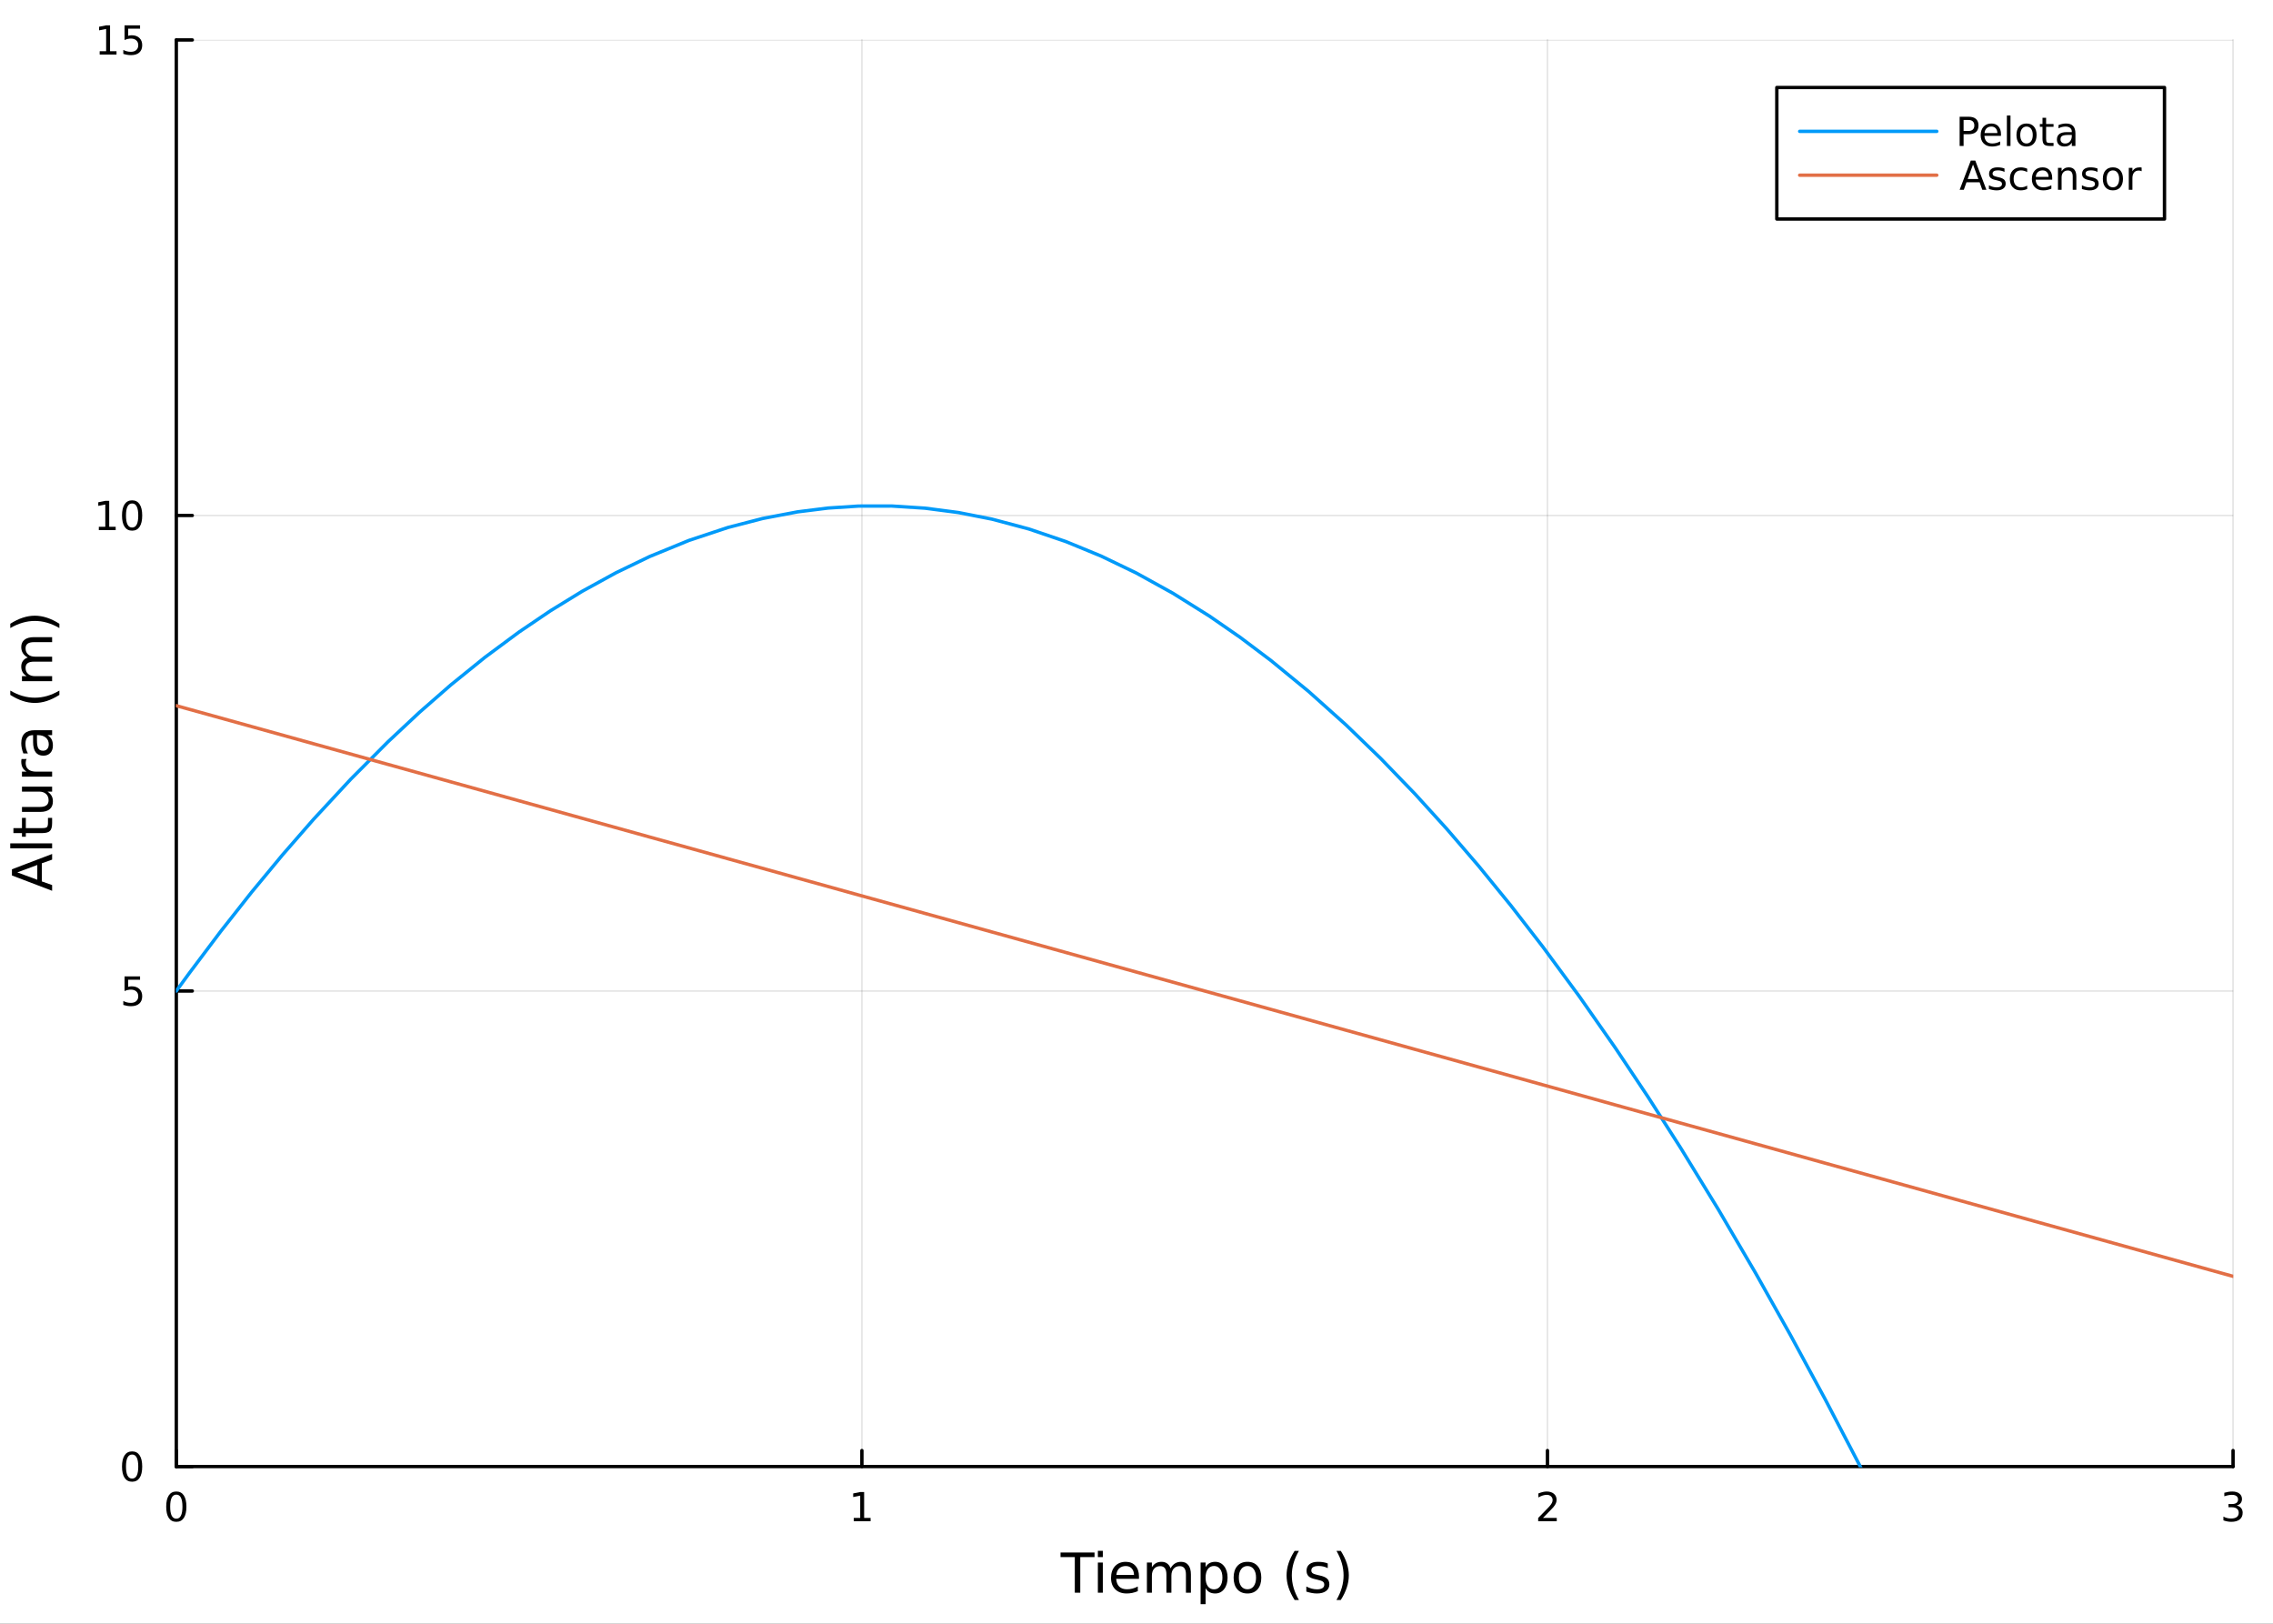 <?xml version="1.0" encoding="utf-8"?>
<svg xmlns="http://www.w3.org/2000/svg" xmlns:xlink="http://www.w3.org/1999/xlink" width="672" height="480" viewBox="0 0 2688 1920">
<rect x="0" y="0" width="2688" height="1920" fill="#333333" stroke="none"/>
<defs>
  <clipPath id="clip250">
    <rect x="0" y="0" width="2688" height="1920"/>
  </clipPath>
</defs>
<path clip-path="url(#clip250)" d="
M0 1920 L2688 1920 L2688 0 L0 0  Z
  " fill="#ffffff" fill-rule="evenodd" fill-opacity="1"/>
<defs>
  <clipPath id="clip251">
    <rect x="537" y="0" width="1883" height="1883"/>
  </clipPath>
</defs>
<path clip-path="url(#clip250)" d="
M208.502 1734.12 L2640.76 1734.12 L2640.76 47.244 L208.502 47.244  Z
  " fill="#ffffff" fill-rule="evenodd" fill-opacity="1"/>
<defs>
  <clipPath id="clip252">
    <rect x="208" y="47" width="2433" height="1688"/>
  </clipPath>
</defs>
<polyline clip-path="url(#clip252)" style="stroke:#000000; stroke-linecap:round; stroke-linejoin:round; stroke-width:2; stroke-opacity:0.1; fill:none" points="
  208.502,1734.12 208.502,47.244 
  "/>
<polyline clip-path="url(#clip252)" style="stroke:#000000; stroke-linecap:round; stroke-linejoin:round; stroke-width:2; stroke-opacity:0.1; fill:none" points="
  1019.25,1734.12 1019.25,47.244 
  "/>
<polyline clip-path="url(#clip252)" style="stroke:#000000; stroke-linecap:round; stroke-linejoin:round; stroke-width:2; stroke-opacity:0.1; fill:none" points="
  1830,1734.12 1830,47.244 
  "/>
<polyline clip-path="url(#clip252)" style="stroke:#000000; stroke-linecap:round; stroke-linejoin:round; stroke-width:2; stroke-opacity:0.1; fill:none" points="
  2640.76,1734.12 2640.76,47.244 
  "/>
<polyline clip-path="url(#clip250)" style="stroke:#000000; stroke-linecap:round; stroke-linejoin:round; stroke-width:4; stroke-opacity:1; fill:none" points="
  208.502,1734.12 2640.76,1734.12 
  "/>
<polyline clip-path="url(#clip250)" style="stroke:#000000; stroke-linecap:round; stroke-linejoin:round; stroke-width:4; stroke-opacity:1; fill:none" points="
  208.502,1734.12 208.502,1715.22 
  "/>
<polyline clip-path="url(#clip250)" style="stroke:#000000; stroke-linecap:round; stroke-linejoin:round; stroke-width:4; stroke-opacity:1; fill:none" points="
  1019.25,1734.12 1019.25,1715.22 
  "/>
<polyline clip-path="url(#clip250)" style="stroke:#000000; stroke-linecap:round; stroke-linejoin:round; stroke-width:4; stroke-opacity:1; fill:none" points="
  1830,1734.12 1830,1715.22 
  "/>
<polyline clip-path="url(#clip250)" style="stroke:#000000; stroke-linecap:round; stroke-linejoin:round; stroke-width:4; stroke-opacity:1; fill:none" points="
  2640.76,1734.12 2640.76,1715.22 
  "/>
<path clip-path="url(#clip250)" d="M208.502 1767.34 Q204.891 1767.34 203.062 1770.9 Q201.256 1774.45 201.256 1781.58 Q201.256 1788.68 203.062 1792.25 Q204.891 1795.79 208.502 1795.79 Q212.136 1795.79 213.942 1792.25 Q215.77 1788.68 215.77 1781.58 Q215.77 1774.45 213.942 1770.9 Q212.136 1767.34 208.502 1767.34 M208.502 1763.64 Q214.312 1763.64 217.367 1768.24 Q220.446 1772.83 220.446 1781.58 Q220.446 1790.3 217.367 1794.91 Q214.312 1799.49 208.502 1799.49 Q202.692 1799.49 199.613 1794.91 Q196.557 1790.3 196.557 1781.58 Q196.557 1772.83 199.613 1768.24 Q202.692 1763.64 208.502 1763.64 Z" fill="#000000" fill-rule="evenodd" fill-opacity="1" /><path clip-path="url(#clip250)" d="M1009.64 1794.89 L1017.27 1794.89 L1017.27 1768.52 L1008.96 1770.19 L1008.96 1765.93 L1017.23 1764.26 L1021.9 1764.26 L1021.9 1794.89 L1029.54 1794.89 L1029.54 1798.82 L1009.64 1798.82 L1009.64 1794.89 Z" fill="#000000" fill-rule="evenodd" fill-opacity="1" /><path clip-path="url(#clip250)" d="M1824.66 1794.89 L1840.98 1794.89 L1840.98 1798.82 L1819.03 1798.82 L1819.03 1794.89 Q1821.69 1792.13 1826.28 1787.5 Q1830.88 1782.85 1832.06 1781.51 Q1834.31 1778.98 1835.19 1777.25 Q1836.09 1775.49 1836.09 1773.8 Q1836.09 1771.04 1834.15 1769.31 Q1832.23 1767.57 1829.12 1767.57 Q1826.93 1767.57 1824.47 1768.34 Q1822.04 1769.1 1819.26 1770.65 L1819.26 1765.93 Q1822.09 1764.79 1824.54 1764.21 Q1827 1763.64 1829.03 1763.64 Q1834.4 1763.64 1837.6 1766.32 Q1840.79 1769.01 1840.79 1773.5 Q1840.79 1775.63 1839.98 1777.55 Q1839.19 1779.45 1837.09 1782.04 Q1836.51 1782.71 1833.41 1785.93 Q1830.31 1789.12 1824.66 1794.89 Z" fill="#000000" fill-rule="evenodd" fill-opacity="1" /><path clip-path="url(#clip250)" d="M2645 1780.19 Q2648.36 1780.9 2650.24 1783.17 Q2652.13 1785.44 2652.13 1788.77 Q2652.13 1793.89 2648.61 1796.69 Q2645.1 1799.49 2638.61 1799.49 Q2636.44 1799.49 2634.12 1799.05 Q2631.83 1798.64 2629.38 1797.78 L2629.38 1793.27 Q2631.32 1794.4 2633.64 1794.98 Q2635.95 1795.56 2638.48 1795.56 Q2642.87 1795.56 2645.17 1793.82 Q2647.48 1792.08 2647.48 1788.77 Q2647.48 1785.72 2645.33 1784.01 Q2643.2 1782.27 2639.38 1782.27 L2635.35 1782.27 L2635.35 1778.43 L2639.56 1778.43 Q2643.01 1778.43 2644.84 1777.06 Q2646.67 1775.67 2646.67 1773.08 Q2646.67 1770.42 2644.77 1769.01 Q2642.9 1767.57 2639.38 1767.57 Q2637.46 1767.57 2635.26 1767.99 Q2633.06 1768.4 2630.42 1769.28 L2630.42 1765.12 Q2633.08 1764.38 2635.4 1764.01 Q2637.74 1763.64 2639.8 1763.64 Q2645.12 1763.64 2648.22 1766.07 Q2651.32 1768.47 2651.32 1772.59 Q2651.32 1775.46 2649.68 1777.46 Q2648.04 1779.42 2645 1780.19 Z" fill="#000000" fill-rule="evenodd" fill-opacity="1" /><path clip-path="url(#clip250)" d="M1254.17 1835.78 L1294.37 1835.78 L1294.37 1841.19 L1277.5 1841.19 L1277.5 1883.3 L1271.04 1883.3 L1271.04 1841.19 L1254.17 1841.19 L1254.17 1835.78 Z" fill="#000000" fill-rule="evenodd" fill-opacity="1" /><path clip-path="url(#clip250)" d="M1298.32 1847.65 L1304.17 1847.65 L1304.17 1883.3 L1298.32 1883.3 L1298.32 1847.65 M1298.32 1833.78 L1304.17 1833.78 L1304.17 1841.19 L1298.32 1841.19 L1298.32 1833.78 Z" fill="#000000" fill-rule="evenodd" fill-opacity="1" /><path clip-path="url(#clip250)" d="M1346.92 1864.01 L1346.92 1866.88 L1319.99 1866.88 Q1320.37 1872.92 1323.62 1876.11 Q1326.9 1879.26 1332.72 1879.26 Q1336.1 1879.26 1339.25 1878.43 Q1342.43 1877.6 1345.55 1875.95 L1345.55 1881.49 Q1342.4 1882.82 1339.09 1883.52 Q1335.78 1884.22 1332.37 1884.22 Q1323.84 1884.22 1318.85 1879.26 Q1313.88 1874.29 1313.88 1865.83 Q1313.88 1857.07 1318.59 1851.95 Q1323.33 1846.79 1331.36 1846.79 Q1338.55 1846.79 1342.72 1851.44 Q1346.92 1856.06 1346.92 1864.01 M1341.06 1862.29 Q1341 1857.49 1338.36 1854.62 Q1335.75 1851.76 1331.42 1851.76 Q1326.52 1851.76 1323.56 1854.53 Q1320.63 1857.3 1320.18 1862.33 L1341.06 1862.29 Z" fill="#000000" fill-rule="evenodd" fill-opacity="1" /><path clip-path="url(#clip250)" d="M1384.29 1854.5 Q1386.48 1850.55 1389.54 1848.67 Q1392.59 1846.79 1396.73 1846.79 Q1402.3 1846.79 1405.32 1850.71 Q1408.35 1854.59 1408.35 1861.78 L1408.35 1883.3 L1402.46 1883.3 L1402.46 1861.98 Q1402.46 1856.85 1400.65 1854.37 Q1398.83 1851.89 1395.11 1851.89 Q1390.56 1851.89 1387.91 1854.91 Q1385.27 1857.93 1385.27 1863.15 L1385.27 1883.3 L1379.38 1883.3 L1379.38 1861.98 Q1379.38 1856.82 1377.57 1854.37 Q1375.76 1851.89 1371.97 1851.89 Q1367.48 1851.89 1364.84 1854.94 Q1362.2 1857.97 1362.2 1863.15 L1362.2 1883.3 L1356.31 1883.3 L1356.31 1847.65 L1362.2 1847.65 L1362.2 1853.19 Q1364.2 1849.91 1367 1848.35 Q1369.8 1846.79 1373.66 1846.79 Q1377.54 1846.79 1380.24 1848.77 Q1382.98 1850.74 1384.29 1854.5 Z" fill="#000000" fill-rule="evenodd" fill-opacity="1" /><path clip-path="url(#clip250)" d="M1425.7 1877.95 L1425.7 1896.86 L1419.81 1896.86 L1419.81 1847.65 L1425.7 1847.65 L1425.7 1853.06 Q1427.54 1849.88 1430.34 1848.35 Q1433.17 1846.79 1437.09 1846.79 Q1443.58 1846.79 1447.62 1851.95 Q1451.7 1857.11 1451.7 1865.51 Q1451.7 1873.91 1447.62 1879.07 Q1443.58 1884.22 1437.09 1884.22 Q1433.17 1884.22 1430.34 1882.7 Q1427.54 1881.14 1425.7 1877.95 M1445.62 1865.51 Q1445.62 1859.05 1442.95 1855.39 Q1440.3 1851.7 1435.66 1851.7 Q1431.01 1851.7 1428.34 1855.39 Q1425.7 1859.05 1425.7 1865.51 Q1425.7 1871.97 1428.34 1875.66 Q1431.01 1879.32 1435.66 1879.32 Q1440.3 1879.32 1442.95 1875.66 Q1445.62 1871.97 1445.62 1865.51 Z" fill="#000000" fill-rule="evenodd" fill-opacity="1" /><path clip-path="url(#clip250)" d="M1475.22 1851.76 Q1470.51 1851.76 1467.77 1855.45 Q1465.04 1859.11 1465.04 1865.51 Q1465.04 1871.91 1467.74 1875.6 Q1470.48 1879.26 1475.22 1879.26 Q1479.9 1879.26 1482.64 1875.57 Q1485.37 1871.87 1485.37 1865.51 Q1485.37 1859.17 1482.64 1855.48 Q1479.9 1851.76 1475.22 1851.76 M1475.22 1846.79 Q1482.86 1846.79 1487.22 1851.76 Q1491.58 1856.72 1491.58 1865.51 Q1491.58 1874.26 1487.22 1879.26 Q1482.86 1884.22 1475.22 1884.22 Q1467.55 1884.22 1463.19 1879.26 Q1458.86 1874.26 1458.86 1865.51 Q1458.86 1856.72 1463.19 1851.76 Q1467.55 1846.79 1475.22 1846.79 Z" fill="#000000" fill-rule="evenodd" fill-opacity="1" /><path clip-path="url(#clip250)" d="M1536.08 1833.84 Q1531.81 1841.16 1529.74 1848.32 Q1527.67 1855.48 1527.67 1862.84 Q1527.67 1870.19 1529.74 1877.41 Q1531.84 1884.61 1536.08 1891.89 L1530.98 1891.89 Q1526.21 1884.41 1523.82 1877.19 Q1521.47 1869.96 1521.47 1862.84 Q1521.47 1855.74 1523.82 1848.54 Q1526.18 1841.35 1530.98 1833.84 L1536.08 1833.84 Z" fill="#000000" fill-rule="evenodd" fill-opacity="1" /><path clip-path="url(#clip250)" d="M1570.16 1848.7 L1570.16 1854.24 Q1567.68 1852.97 1565.01 1852.33 Q1562.33 1851.7 1559.47 1851.7 Q1555.11 1851.7 1552.91 1853.03 Q1550.75 1854.37 1550.75 1857.04 Q1550.75 1859.08 1552.31 1860.26 Q1553.87 1861.4 1558.58 1862.45 L1560.58 1862.9 Q1566.82 1864.24 1569.43 1866.69 Q1572.07 1869.11 1572.07 1873.47 Q1572.07 1878.43 1568.13 1881.33 Q1564.21 1884.22 1557.34 1884.22 Q1554.47 1884.22 1551.35 1883.65 Q1548.27 1883.11 1544.83 1882 L1544.83 1875.95 Q1548.08 1877.64 1551.23 1878.49 Q1554.38 1879.32 1557.47 1879.32 Q1561.6 1879.32 1563.83 1877.92 Q1566.06 1876.49 1566.06 1873.91 Q1566.06 1871.52 1564.44 1870.25 Q1562.84 1868.98 1557.4 1867.8 L1555.36 1867.32 Q1549.92 1866.18 1547.5 1863.82 Q1545.08 1861.43 1545.08 1857.3 Q1545.08 1852.27 1548.65 1849.53 Q1552.21 1846.79 1558.77 1846.79 Q1562.02 1846.79 1564.88 1847.27 Q1567.75 1847.75 1570.16 1848.7 Z" fill="#000000" fill-rule="evenodd" fill-opacity="1" /><path clip-path="url(#clip250)" d="M1580.48 1833.84 L1585.57 1833.84 Q1590.34 1841.35 1592.7 1848.54 Q1595.09 1855.74 1595.09 1862.84 Q1595.09 1869.96 1592.7 1877.19 Q1590.34 1884.41 1585.57 1891.89 L1580.48 1891.89 Q1584.71 1884.61 1586.78 1877.41 Q1588.88 1870.19 1588.88 1862.84 Q1588.88 1855.48 1586.78 1848.32 Q1584.71 1841.16 1580.48 1833.84 Z" fill="#000000" fill-rule="evenodd" fill-opacity="1" /><polyline clip-path="url(#clip252)" style="stroke:#000000; stroke-linecap:round; stroke-linejoin:round; stroke-width:2; stroke-opacity:0.1; fill:none" points="
  208.502,1734.12 2640.76,1734.12 
  "/>
<polyline clip-path="url(#clip252)" style="stroke:#000000; stroke-linecap:round; stroke-linejoin:round; stroke-width:2; stroke-opacity:0.1; fill:none" points="
  208.502,1171.83 2640.76,1171.83 
  "/>
<polyline clip-path="url(#clip252)" style="stroke:#000000; stroke-linecap:round; stroke-linejoin:round; stroke-width:2; stroke-opacity:0.1; fill:none" points="
  208.502,609.535 2640.76,609.535 
  "/>
<polyline clip-path="url(#clip252)" style="stroke:#000000; stroke-linecap:round; stroke-linejoin:round; stroke-width:2; stroke-opacity:0.1; fill:none" points="
  208.502,47.244 2640.76,47.244 
  "/>
<polyline clip-path="url(#clip250)" style="stroke:#000000; stroke-linecap:round; stroke-linejoin:round; stroke-width:4; stroke-opacity:1; fill:none" points="
  208.502,1734.12 208.502,47.244 
  "/>
<polyline clip-path="url(#clip250)" style="stroke:#000000; stroke-linecap:round; stroke-linejoin:round; stroke-width:4; stroke-opacity:1; fill:none" points="
  208.502,1734.12 227.399,1734.12 
  "/>
<polyline clip-path="url(#clip250)" style="stroke:#000000; stroke-linecap:round; stroke-linejoin:round; stroke-width:4; stroke-opacity:1; fill:none" points="
  208.502,1171.83 227.399,1171.83 
  "/>
<polyline clip-path="url(#clip250)" style="stroke:#000000; stroke-linecap:round; stroke-linejoin:round; stroke-width:4; stroke-opacity:1; fill:none" points="
  208.502,609.535 227.399,609.535 
  "/>
<polyline clip-path="url(#clip250)" style="stroke:#000000; stroke-linecap:round; stroke-linejoin:round; stroke-width:4; stroke-opacity:1; fill:none" points="
  208.502,47.244 227.399,47.244 
  "/>
<path clip-path="url(#clip250)" d="M156.237 1719.92 Q152.626 1719.92 150.798 1723.48 Q148.992 1727.02 148.992 1734.15 Q148.992 1741.26 150.798 1744.82 Q152.626 1748.36 156.237 1748.36 Q159.872 1748.36 161.677 1744.82 Q163.506 1741.26 163.506 1734.15 Q163.506 1727.02 161.677 1723.48 Q159.872 1719.92 156.237 1719.92 M156.237 1716.21 Q162.048 1716.21 165.103 1720.82 Q168.182 1725.4 168.182 1734.15 Q168.182 1742.88 165.103 1747.48 Q162.048 1752.07 156.237 1752.07 Q150.427 1752.07 147.349 1747.48 Q144.293 1742.88 144.293 1734.15 Q144.293 1725.4 147.349 1720.82 Q150.427 1716.21 156.237 1716.21 Z" fill="#000000" fill-rule="evenodd" fill-opacity="1" /><path clip-path="url(#clip250)" d="M147.279 1154.55 L165.635 1154.55 L165.635 1158.48 L151.561 1158.48 L151.561 1166.95 Q152.58 1166.61 153.599 1166.44 Q154.617 1166.26 155.636 1166.26 Q161.423 1166.26 164.802 1169.43 Q168.182 1172.6 168.182 1178.02 Q168.182 1183.6 164.71 1186.7 Q161.237 1189.78 154.918 1189.78 Q152.742 1189.78 150.474 1189.41 Q148.228 1189.04 145.821 1188.3 L145.821 1183.6 Q147.904 1184.73 150.126 1185.29 Q152.349 1185.84 154.825 1185.84 Q158.83 1185.84 161.168 1183.74 Q163.506 1181.63 163.506 1178.02 Q163.506 1174.41 161.168 1172.3 Q158.83 1170.19 154.825 1170.19 Q152.95 1170.19 151.075 1170.61 Q149.224 1171.03 147.279 1171.91 L147.279 1154.55 Z" fill="#000000" fill-rule="evenodd" fill-opacity="1" /><path clip-path="url(#clip250)" d="M116.886 622.88 L124.525 622.88 L124.525 596.514 L116.214 598.181 L116.214 593.922 L124.478 592.255 L129.154 592.255 L129.154 622.88 L136.793 622.88 L136.793 626.815 L116.886 626.815 L116.886 622.88 Z" fill="#000000" fill-rule="evenodd" fill-opacity="1" /><path clip-path="url(#clip250)" d="M156.237 595.334 Q152.626 595.334 150.798 598.899 Q148.992 602.44 148.992 609.57 Q148.992 616.676 150.798 620.241 Q152.626 623.783 156.237 623.783 Q159.872 623.783 161.677 620.241 Q163.506 616.676 163.506 609.57 Q163.506 602.44 161.677 598.899 Q159.872 595.334 156.237 595.334 M156.237 591.63 Q162.048 591.63 165.103 596.237 Q168.182 600.82 168.182 609.57 Q168.182 618.297 165.103 622.903 Q162.048 627.486 156.237 627.486 Q150.427 627.486 147.349 622.903 Q144.293 618.297 144.293 609.57 Q144.293 600.82 147.349 596.237 Q150.427 591.63 156.237 591.63 Z" fill="#000000" fill-rule="evenodd" fill-opacity="1" /><path clip-path="url(#clip250)" d="M117.881 60.589 L125.52 60.589 L125.52 34.223 L117.21 35.89 L117.21 31.631 L125.474 29.964 L130.15 29.964 L130.15 60.589 L137.788 60.589 L137.788 64.524 L117.881 64.524 L117.881 60.589 Z" fill="#000000" fill-rule="evenodd" fill-opacity="1" /><path clip-path="url(#clip250)" d="M147.279 29.964 L165.635 29.964 L165.635 33.899 L151.561 33.899 L151.561 42.371 Q152.58 42.024 153.599 41.862 Q154.617 41.677 155.636 41.677 Q161.423 41.677 164.802 44.848 Q168.182 48.02 168.182 53.436 Q168.182 59.015 164.71 62.117 Q161.237 65.195 154.918 65.195 Q152.742 65.195 150.474 64.825 Q148.228 64.455 145.821 63.714 L145.821 59.015 Q147.904 60.149 150.126 60.705 Q152.349 61.26 154.825 61.26 Q158.83 61.26 161.168 59.154 Q163.506 57.047 163.506 53.436 Q163.506 49.825 161.168 47.719 Q158.83 45.612 154.825 45.612 Q152.95 45.612 151.075 46.029 Q149.224 46.446 147.279 47.325 L147.279 29.964 Z" fill="#000000" fill-rule="evenodd" fill-opacity="1" /><path clip-path="url(#clip250)" d="M20.452 1031.55 L44.101 1040.27 L44.101 1022.8 L20.452 1031.55 M14.118 1035.18 L14.118 1027.89 L61.638 1009.78 L61.638 1016.47 L49.448 1020.8 L49.448 1042.22 L61.638 1046.54 L61.638 1053.32 L14.118 1035.18 Z" fill="#000000" fill-rule="evenodd" fill-opacity="1" /><path clip-path="url(#clip250)" d="M12.113 1003.1 L12.113 997.242 L61.638 997.242 L61.638 1003.1 L12.113 1003.1 Z" fill="#000000" fill-rule="evenodd" fill-opacity="1" /><path clip-path="url(#clip250)" d="M15.869 979.196 L25.991 979.196 L25.991 967.133 L30.542 967.133 L30.542 979.196 L49.894 979.196 Q54.254 979.196 55.495 978.018 Q56.737 976.809 56.737 973.148 L56.737 967.133 L61.638 967.133 L61.638 973.148 Q61.638 979.928 59.124 982.506 Q56.578 985.084 49.894 985.084 L30.542 985.084 L30.542 989.381 L25.991 989.381 L25.991 985.084 L15.869 985.084 L15.869 979.196 Z" fill="#000000" fill-rule="evenodd" fill-opacity="1" /><path clip-path="url(#clip250)" d="M47.57 960.035 L25.991 960.035 L25.991 954.178 L47.347 954.178 Q52.408 954.178 54.955 952.205 Q57.469 950.232 57.469 946.285 Q57.469 941.543 54.445 938.805 Q51.422 936.036 46.202 936.036 L25.991 936.036 L25.991 930.18 L61.638 930.18 L61.638 936.036 L56.164 936.036 Q59.41 938.169 61.002 941.001 Q62.562 943.802 62.562 947.526 Q62.562 953.669 58.742 956.852 Q54.923 960.035 47.57 960.035 M25.131 945.298 L25.131 945.298 Z" fill="#000000" fill-rule="evenodd" fill-opacity="1" /><path clip-path="url(#clip250)" d="M31.465 897.46 Q30.892 898.447 30.637 899.624 Q30.351 900.77 30.351 902.171 Q30.351 907.136 33.597 909.809 Q36.812 912.451 42.86 912.451 L61.638 912.451 L61.638 918.34 L25.991 918.34 L25.991 912.451 L31.529 912.451 Q28.282 910.605 26.723 907.645 Q25.131 904.685 25.131 900.452 Q25.131 899.847 25.227 899.115 Q25.29 898.383 25.449 897.492 L31.465 897.46 Z" fill="#000000" fill-rule="evenodd" fill-opacity="1" /><path clip-path="url(#clip250)" d="M43.719 875.116 Q43.719 882.214 45.342 884.951 Q46.965 887.689 50.88 887.689 Q54 887.689 55.846 885.652 Q57.66 883.583 57.66 880.05 Q57.66 875.18 54.222 872.252 Q50.753 869.292 45.024 869.292 L43.719 869.292 L43.719 875.116 M41.3 863.435 L61.638 863.435 L61.638 869.292 L56.228 869.292 Q59.474 871.297 61.034 874.289 Q62.562 877.281 62.562 881.609 Q62.562 887.084 59.506 890.33 Q56.419 893.545 51.262 893.545 Q45.247 893.545 42.191 889.535 Q39.136 885.492 39.136 877.504 L39.136 869.292 L38.563 869.292 Q34.52 869.292 32.324 871.965 Q30.096 874.607 30.096 879.413 Q30.096 882.469 30.828 885.365 Q31.561 888.262 33.025 890.935 L27.614 890.935 Q26.372 887.72 25.768 884.697 Q25.131 881.673 25.131 878.808 Q25.131 871.074 29.142 867.255 Q33.152 863.435 41.3 863.435 Z" fill="#000000" fill-rule="evenodd" fill-opacity="1" /><path clip-path="url(#clip250)" d="M12.177 816.584 Q19.497 820.849 26.659 822.918 Q33.82 824.986 41.173 824.986 Q48.525 824.986 55.75 822.918 Q62.943 820.817 70.232 816.584 L70.232 821.676 Q62.752 826.451 55.527 828.838 Q48.302 831.193 41.173 831.193 Q34.075 831.193 26.882 828.838 Q19.688 826.482 12.177 821.676 L12.177 816.584 Z" fill="#000000" fill-rule="evenodd" fill-opacity="1" /><path clip-path="url(#clip250)" d="M32.834 777.466 Q28.887 775.27 27.009 772.215 Q25.131 769.159 25.131 765.021 Q25.131 759.451 29.046 756.428 Q32.929 753.404 40.122 753.404 L61.638 753.404 L61.638 759.292 L40.313 759.292 Q35.189 759.292 32.706 761.107 Q30.224 762.921 30.224 766.645 Q30.224 771.196 33.247 773.838 Q36.271 776.48 41.491 776.48 L61.638 776.48 L61.638 782.368 L40.313 782.368 Q35.157 782.368 32.706 784.182 Q30.224 785.996 30.224 789.784 Q30.224 794.272 33.279 796.914 Q36.303 799.555 41.491 799.555 L61.638 799.555 L61.638 805.444 L25.991 805.444 L25.991 799.555 L31.529 799.555 Q28.25 797.55 26.691 794.749 Q25.131 791.948 25.131 788.097 Q25.131 784.214 27.105 781.509 Q29.078 778.771 32.834 777.466 Z" fill="#000000" fill-rule="evenodd" fill-opacity="1" /><path clip-path="url(#clip250)" d="M12.177 742.646 L12.177 737.553 Q19.688 732.779 26.882 730.424 Q34.075 728.037 41.173 728.037 Q48.302 728.037 55.527 730.424 Q62.752 732.779 70.232 737.553 L70.232 742.646 Q62.943 738.413 55.75 736.344 Q48.525 734.243 41.173 734.243 Q33.82 734.243 26.659 736.344 Q19.497 738.413 12.177 742.646 Z" fill="#000000" fill-rule="evenodd" fill-opacity="1" /><polyline clip-path="url(#clip252)" style="stroke:#009af9; stroke-linecap:round; stroke-linejoin:round; stroke-width:4; stroke-opacity:1; fill:none" points="
  208.502,1171.83 212.461,1166.35 216.419,1160.9 220.378,1155.47 224.337,1150.07 260.942,1101.39 297.547,1054.96 334.152,1010.77 370.757,968.834 414.754,921.399 
  458.75,877.21 495.948,842.38 533.146,809.871 573.554,777.185 613.962,747.237 651.214,722.053 688.466,699.195 728.405,677.274 768.343,658.027 814.616,639.072 
  860.889,623.707 902.01,613.065 943.132,605.259 979.192,600.746 1015.25,598.414 1054.57,598.355 1093.88,600.888 1133.43,606.051 1172.98,613.836 1216.71,625.496 
  1260.43,640.361 1302.04,657.482 1343.64,677.505 1386.9,701.401 1430.16,728.435 1466.57,753.624 1502.99,781.037 1547.45,817.518 1591.9,857.314 1632.63,896.677 
  1673.36,938.822 1710.97,980.216 1748.59,1023.98 1786.69,1070.73 1824.79,1119.92 1867.49,1177.94 1910.19,1239.01 1948.89,1297 1987.58,1357.49 2031.88,1429.83 
  2076.19,1505.47 2117.21,1578.43 2158.23,1654.22 2198.67,1731.7 2239.11,1811.92 2278.38,1892.43 2317.64,1975.52 2357.89,2063.39 2398.14,2153.97 2442.24,2256.34 
  2486.34,2361.96 2550.41,2521.21 2614.47,2687.33 2627.61,2722.27 2640.76,2757.49 
  "/>
<polyline clip-path="url(#clip252)" style="stroke:#e26f46; stroke-linecap:round; stroke-linejoin:round; stroke-width:4; stroke-opacity:1; fill:none" points="
  208.502,834.451 224.337,838.844 370.757,879.464 458.75,903.875 533.146,924.513 613.962,946.933 688.466,967.602 768.343,989.761 860.889,1015.43 943.132,1038.25 
  1015.25,1058.26 1093.88,1080.07 1172.98,1102.01 1260.43,1126.27 1343.64,1149.36 1430.16,1173.36 1502.99,1193.56 1591.9,1218.23 1673.36,1240.83 1748.59,1261.7 
  1824.79,1282.84 1910.19,1306.53 1987.58,1328 2076.19,1352.58 2158.23,1375.34 2239.11,1397.78 2317.64,1419.56 2398.14,1441.9 2486.34,1466.36 2614.47,1501.91 
  2640.76,1509.2 
  "/>
<path clip-path="url(#clip250)" d="
M2101.23 258.993 L2559.68 258.993 L2559.68 103.473 L2101.23 103.473  Z
  " fill="#ffffff" fill-rule="evenodd" fill-opacity="1"/>
<polyline clip-path="url(#clip250)" style="stroke:#000000; stroke-linecap:round; stroke-linejoin:round; stroke-width:4; stroke-opacity:1; fill:none" points="
  2101.23,258.993 2559.68,258.993 2559.68,103.473 2101.23,103.473 2101.23,258.993 
  "/>
<polyline clip-path="url(#clip250)" style="stroke:#009af9; stroke-linecap:round; stroke-linejoin:round; stroke-width:4; stroke-opacity:1; fill:none" points="
  2128.25,155.313 2290.4,155.313 
  "/>
<path clip-path="url(#clip250)" d="M2322.1 141.876 L2322.1 154.862 L2327.98 154.862 Q2331.24 154.862 2333.03 153.172 Q2334.81 151.482 2334.81 148.357 Q2334.81 145.255 2333.03 143.566 Q2331.24 141.876 2327.98 141.876 L2322.1 141.876 M2317.43 138.033 L2327.98 138.033 Q2333.79 138.033 2336.75 140.672 Q2339.74 143.288 2339.74 148.357 Q2339.74 153.473 2336.75 156.089 Q2333.79 158.704 2327.98 158.704 L2322.1 158.704 L2322.1 172.593 L2317.43 172.593 L2317.43 138.033 Z" fill="#000000" fill-rule="evenodd" fill-opacity="1" /><path clip-path="url(#clip250)" d="M2366.31 158.565 L2366.31 160.649 L2346.73 160.649 Q2347.01 165.047 2349.37 167.362 Q2351.75 169.653 2355.99 169.653 Q2358.44 169.653 2360.74 169.052 Q2363.05 168.45 2365.32 167.246 L2365.32 171.274 Q2363.03 172.246 2360.62 172.755 Q2358.21 173.264 2355.74 173.264 Q2349.53 173.264 2345.9 169.653 Q2342.29 166.042 2342.29 159.885 Q2342.29 153.519 2345.71 149.792 Q2349.16 146.042 2354.99 146.042 Q2360.23 146.042 2363.26 149.422 Q2366.31 152.778 2366.31 158.565 M2362.05 157.315 Q2362.01 153.82 2360.09 151.737 Q2358.19 149.653 2355.04 149.653 Q2351.48 149.653 2349.32 151.667 Q2347.19 153.681 2346.87 157.339 L2362.05 157.315 Z" fill="#000000" fill-rule="evenodd" fill-opacity="1" /><path clip-path="url(#clip250)" d="M2373.3 136.575 L2377.56 136.575 L2377.56 172.593 L2373.3 172.593 L2373.3 136.575 Z" fill="#000000" fill-rule="evenodd" fill-opacity="1" /><path clip-path="url(#clip250)" d="M2396.52 149.653 Q2393.1 149.653 2391.11 152.339 Q2389.11 155.001 2389.11 159.653 Q2389.11 164.306 2391.08 166.991 Q2393.07 169.653 2396.52 169.653 Q2399.92 169.653 2401.92 166.968 Q2403.91 164.283 2403.91 159.653 Q2403.91 155.047 2401.92 152.362 Q2399.92 149.653 2396.52 149.653 M2396.52 146.042 Q2402.08 146.042 2405.25 149.653 Q2408.42 153.265 2408.42 159.653 Q2408.42 166.019 2405.25 169.653 Q2402.08 173.264 2396.52 173.264 Q2390.94 173.264 2387.77 169.653 Q2384.62 166.019 2384.62 159.653 Q2384.62 153.265 2387.77 149.653 Q2390.94 146.042 2396.52 146.042 Z" fill="#000000" fill-rule="evenodd" fill-opacity="1" /><path clip-path="url(#clip250)" d="M2419.69 139.306 L2419.69 146.667 L2428.47 146.667 L2428.47 149.978 L2419.69 149.978 L2419.69 164.052 Q2419.69 167.223 2420.55 168.126 Q2421.43 169.028 2424.09 169.028 L2428.47 169.028 L2428.47 172.593 L2424.09 172.593 Q2419.16 172.593 2417.29 170.764 Q2415.41 168.913 2415.41 164.052 L2415.41 149.978 L2412.29 149.978 L2412.29 146.667 L2415.41 146.667 L2415.41 139.306 L2419.69 139.306 Z" fill="#000000" fill-rule="evenodd" fill-opacity="1" /><path clip-path="url(#clip250)" d="M2445.85 159.561 Q2440.69 159.561 2438.7 160.741 Q2436.71 161.922 2436.71 164.769 Q2436.71 167.038 2438.19 168.38 Q2439.69 169.7 2442.26 169.7 Q2445.8 169.7 2447.93 167.2 Q2450.09 164.677 2450.09 160.51 L2450.09 159.561 L2445.85 159.561 M2454.35 157.802 L2454.35 172.593 L2450.09 172.593 L2450.09 168.658 Q2448.63 171.019 2446.45 172.153 Q2444.28 173.264 2441.13 173.264 Q2437.15 173.264 2434.79 171.042 Q2432.45 168.797 2432.45 165.047 Q2432.45 160.672 2435.36 158.45 Q2438.3 156.228 2444.11 156.228 L2450.09 156.228 L2450.09 155.811 Q2450.09 152.871 2448.14 151.274 Q2446.22 149.653 2442.73 149.653 Q2440.5 149.653 2438.4 150.186 Q2436.29 150.718 2434.35 151.783 L2434.35 147.848 Q2436.68 146.945 2438.88 146.505 Q2441.08 146.042 2443.17 146.042 Q2448.79 146.042 2451.57 148.959 Q2454.35 151.876 2454.35 157.802 Z" fill="#000000" fill-rule="evenodd" fill-opacity="1" /><polyline clip-path="url(#clip250)" style="stroke:#e26f46; stroke-linecap:round; stroke-linejoin:round; stroke-width:4; stroke-opacity:1; fill:none" points="
  2128.25,207.153 2290.4,207.153 
  "/>
<path clip-path="url(#clip250)" d="M2333.26 194.48 L2326.92 211.679 L2339.62 211.679 L2333.26 194.48 M2330.62 189.873 L2335.92 189.873 L2349.09 224.433 L2344.23 224.433 L2341.08 215.567 L2325.5 215.567 L2322.36 224.433 L2317.43 224.433 L2330.62 189.873 Z" fill="#000000" fill-rule="evenodd" fill-opacity="1" /><path clip-path="url(#clip250)" d="M2370.48 199.271 L2370.48 203.299 Q2368.68 202.373 2366.73 201.91 Q2364.79 201.447 2362.7 201.447 Q2359.53 201.447 2357.93 202.419 Q2356.36 203.392 2356.36 205.336 Q2356.36 206.818 2357.49 207.674 Q2358.63 208.507 2362.05 209.271 L2363.51 209.595 Q2368.05 210.568 2369.95 212.35 Q2371.87 214.109 2371.87 217.28 Q2371.87 220.892 2369 222.998 Q2366.15 225.104 2361.15 225.104 Q2359.07 225.104 2356.8 224.688 Q2354.55 224.294 2352.05 223.484 L2352.05 219.086 Q2354.42 220.313 2356.71 220.938 Q2359 221.54 2361.24 221.54 Q2364.25 221.54 2365.87 220.521 Q2367.49 219.48 2367.49 217.605 Q2367.49 215.868 2366.31 214.943 Q2365.16 214.017 2361.2 213.16 L2359.72 212.813 Q2355.76 211.98 2354 210.267 Q2352.24 208.53 2352.24 205.521 Q2352.24 201.864 2354.83 199.873 Q2357.43 197.882 2362.19 197.882 Q2364.55 197.882 2366.64 198.23 Q2368.72 198.577 2370.48 199.271 Z" fill="#000000" fill-rule="evenodd" fill-opacity="1" /><path clip-path="url(#clip250)" d="M2397.31 199.503 L2397.31 203.484 Q2395.5 202.489 2393.67 202.003 Q2391.87 201.493 2390.02 201.493 Q2385.87 201.493 2383.58 204.132 Q2381.29 206.748 2381.29 211.493 Q2381.29 216.239 2383.58 218.878 Q2385.87 221.493 2390.02 221.493 Q2391.87 221.493 2393.67 221.007 Q2395.5 220.498 2397.31 219.503 L2397.31 223.438 Q2395.53 224.271 2393.61 224.688 Q2391.71 225.104 2389.55 225.104 Q2383.7 225.104 2380.25 221.424 Q2376.8 217.743 2376.8 211.493 Q2376.8 205.151 2380.27 201.517 Q2383.77 197.882 2389.83 197.882 Q2391.8 197.882 2393.67 198.299 Q2395.55 198.693 2397.31 199.503 Z" fill="#000000" fill-rule="evenodd" fill-opacity="1" /><path clip-path="url(#clip250)" d="M2426.89 210.405 L2426.89 212.489 L2407.31 212.489 Q2407.59 216.887 2409.95 219.202 Q2412.33 221.493 2416.57 221.493 Q2419.02 221.493 2421.31 220.892 Q2423.63 220.29 2425.9 219.086 L2425.9 223.114 Q2423.61 224.086 2421.2 224.595 Q2418.79 225.104 2416.31 225.104 Q2410.11 225.104 2406.48 221.493 Q2402.86 217.882 2402.86 211.725 Q2402.86 205.359 2406.29 201.632 Q2409.74 197.882 2415.57 197.882 Q2420.8 197.882 2423.84 201.262 Q2426.89 204.618 2426.89 210.405 M2422.63 209.155 Q2422.59 205.66 2420.67 203.577 Q2418.77 201.493 2415.62 201.493 Q2412.05 201.493 2409.9 203.507 Q2407.77 205.521 2407.45 209.179 L2422.63 209.155 Z" fill="#000000" fill-rule="evenodd" fill-opacity="1" /><path clip-path="url(#clip250)" d="M2455.43 208.785 L2455.43 224.433 L2451.17 224.433 L2451.17 208.924 Q2451.17 205.243 2449.74 203.415 Q2448.3 201.586 2445.43 201.586 Q2441.98 201.586 2439.99 203.785 Q2438 205.984 2438 209.78 L2438 224.433 L2433.72 224.433 L2433.72 198.507 L2438 198.507 L2438 202.535 Q2439.53 200.197 2441.59 199.04 Q2443.67 197.882 2446.38 197.882 Q2450.85 197.882 2453.14 200.66 Q2455.43 203.415 2455.43 208.785 Z" fill="#000000" fill-rule="evenodd" fill-opacity="1" /><path clip-path="url(#clip250)" d="M2480.46 199.271 L2480.46 203.299 Q2478.65 202.373 2476.71 201.91 Q2474.76 201.447 2472.68 201.447 Q2469.51 201.447 2467.91 202.419 Q2466.34 203.392 2466.34 205.336 Q2466.34 206.818 2467.47 207.674 Q2468.61 208.507 2472.03 209.271 L2473.49 209.595 Q2478.03 210.568 2479.92 212.35 Q2481.85 214.109 2481.85 217.28 Q2481.85 220.892 2478.98 222.998 Q2476.13 225.104 2471.13 225.104 Q2469.04 225.104 2466.78 224.688 Q2464.53 224.294 2462.03 223.484 L2462.03 219.086 Q2464.39 220.313 2466.68 220.938 Q2468.98 221.54 2471.22 221.54 Q2474.23 221.54 2475.85 220.521 Q2477.47 219.48 2477.47 217.605 Q2477.47 215.868 2476.29 214.943 Q2475.13 214.017 2471.17 213.16 L2469.69 212.813 Q2465.73 211.98 2463.98 210.267 Q2462.22 208.53 2462.22 205.521 Q2462.22 201.864 2464.81 199.873 Q2467.4 197.882 2472.17 197.882 Q2474.53 197.882 2476.61 198.23 Q2478.7 198.577 2480.46 199.271 Z" fill="#000000" fill-rule="evenodd" fill-opacity="1" /><path clip-path="url(#clip250)" d="M2498.67 201.493 Q2495.25 201.493 2493.26 204.179 Q2491.27 206.841 2491.27 211.493 Q2491.27 216.146 2493.23 218.831 Q2495.23 221.493 2498.67 221.493 Q2502.08 221.493 2504.07 218.808 Q2506.06 216.123 2506.06 211.493 Q2506.06 206.887 2504.07 204.202 Q2502.08 201.493 2498.67 201.493 M2498.67 197.882 Q2504.23 197.882 2507.4 201.493 Q2510.57 205.105 2510.57 211.493 Q2510.57 217.859 2507.4 221.493 Q2504.23 225.104 2498.67 225.104 Q2493.1 225.104 2489.92 221.493 Q2486.78 217.859 2486.78 211.493 Q2486.78 205.105 2489.92 201.493 Q2493.1 197.882 2498.67 197.882 Z" fill="#000000" fill-rule="evenodd" fill-opacity="1" /><path clip-path="url(#clip250)" d="M2532.66 202.489 Q2531.94 202.072 2531.08 201.887 Q2530.25 201.679 2529.23 201.679 Q2525.62 201.679 2523.67 204.04 Q2521.75 206.378 2521.75 210.776 L2521.75 224.433 L2517.47 224.433 L2517.47 198.507 L2521.75 198.507 L2521.75 202.535 Q2523.1 200.174 2525.25 199.04 Q2527.4 197.882 2530.48 197.882 Q2530.92 197.882 2531.45 197.952 Q2531.98 197.998 2532.63 198.114 L2532.66 202.489 Z" fill="#000000" fill-rule="evenodd" fill-opacity="1" /></svg>
